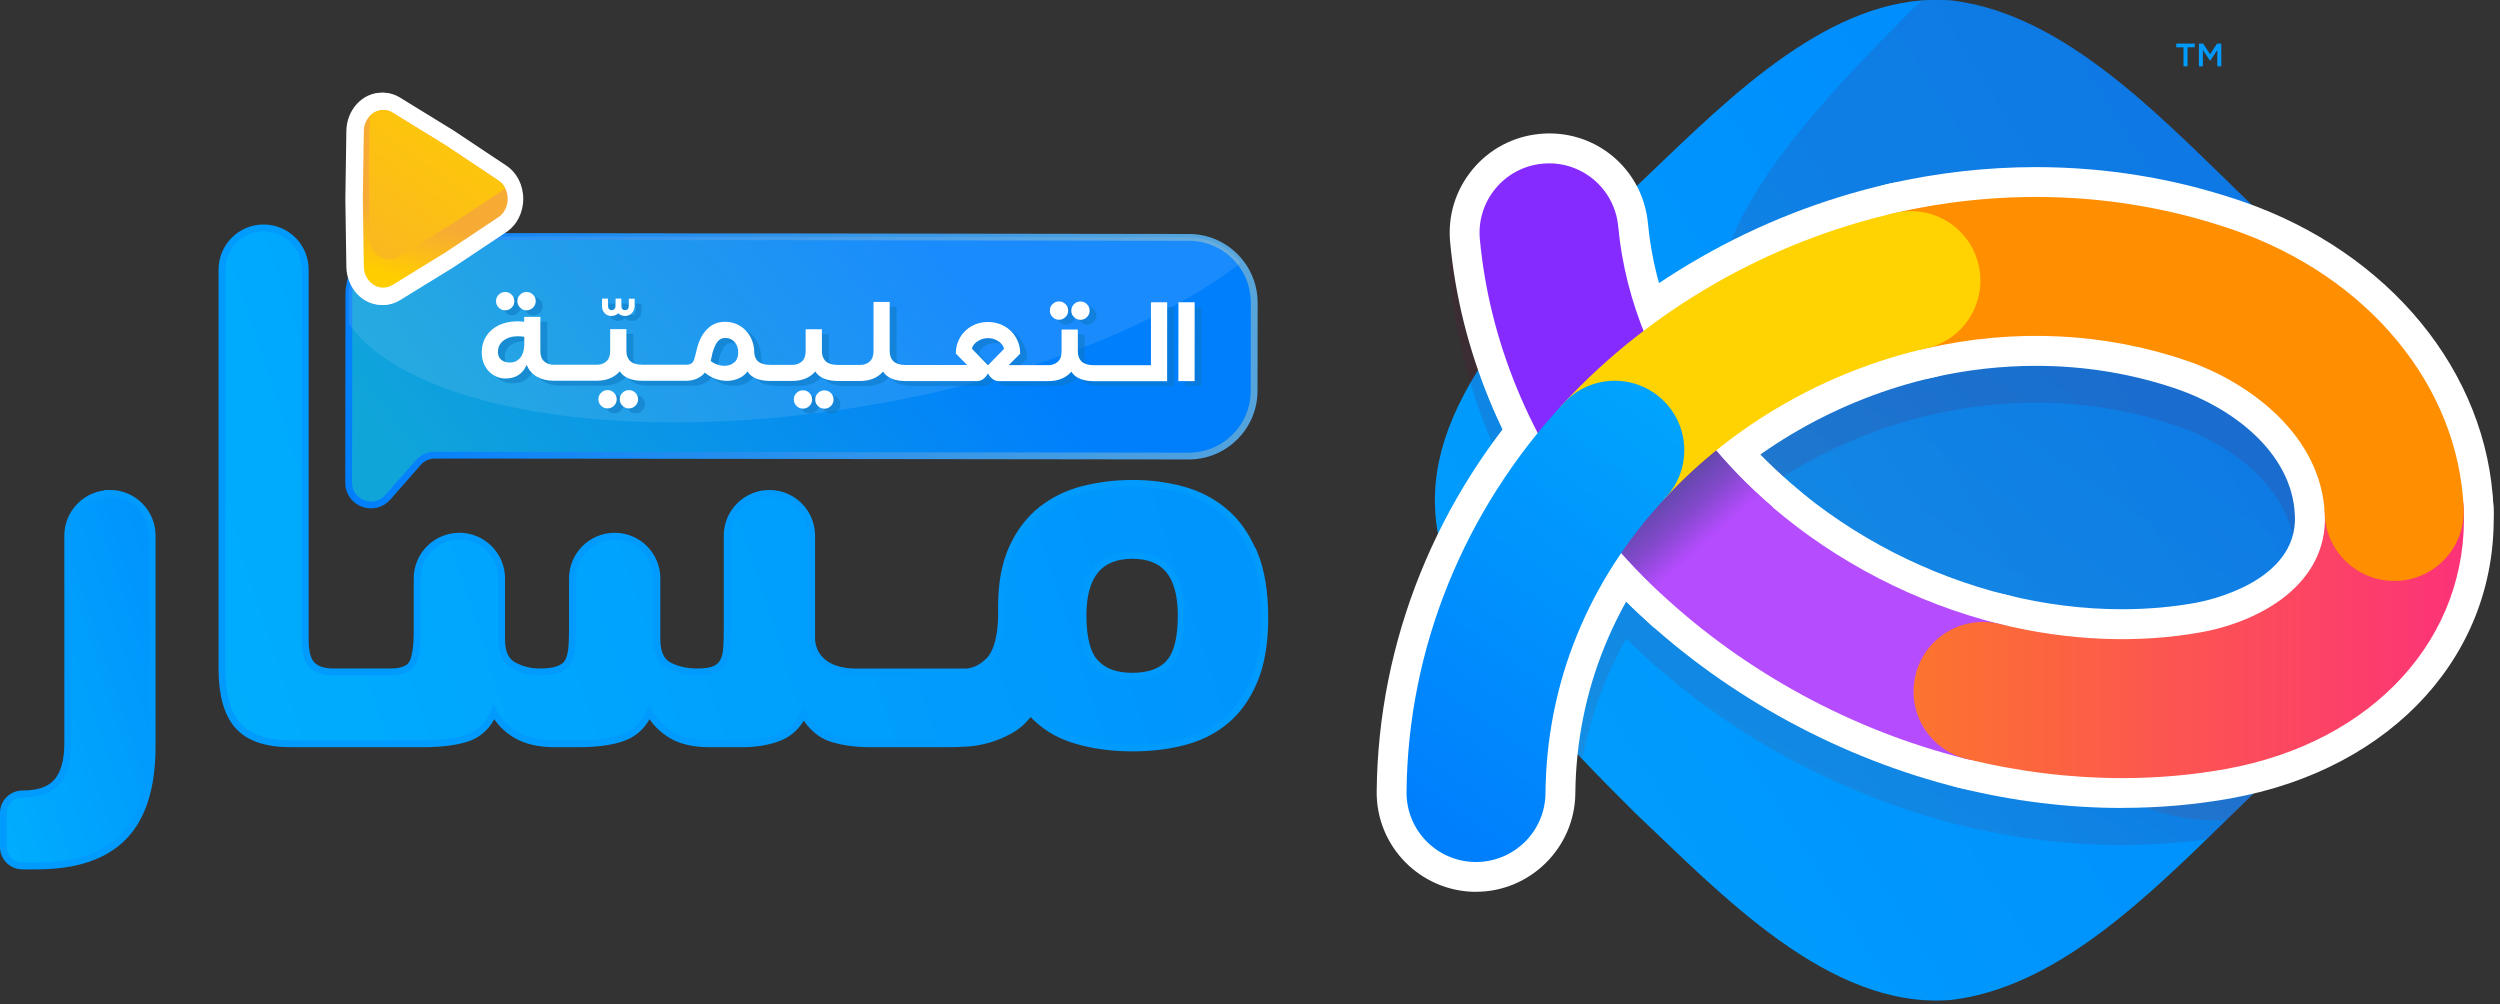 <svg width="371" height="149" viewBox="0 0 371 149" fill="none" xmlns="http://www.w3.org/2000/svg">
<rect x="0" y="0" width="371" height="149" fill="#333333" stroke="none"/>
<path d="M16.32 73.23C12.86 73.23 10.05 76.04 10.05 79.5V110.32C10.05 112.85 9.53 114.74 8.5 115.97C7.47 117.21 5.75 117.82 3.33 117.82C1.77 117.82 0.5 119.09 0.5 120.65V125.68C0.5 127.24 1.77 128.51 3.33 128.51H5.45C11.22 128.51 15.52 127.07 18.34 124.18C21.17 121.29 22.58 116.82 22.58 110.75V79.48C22.58 76.02 19.77 73.21 16.31 73.21L16.32 73.23Z" fill="url(#paint0_linear_2760_15052)" stroke="#019AFD" stroke-width="1.01" stroke-miterlimit="10"/>
<path d="M186.07 82.11C185.01 79.55 183.58 77.5 181.78 75.97C179.98 74.44 177.9 73.35 175.54 72.7C173.18 72.05 170.7 71.73 168.1 71.73C165.5 71.73 163.13 72.03 160.8 72.61C158.47 73.2 156.4 74.2 154.6 75.61C152.8 77.02 151.35 78.91 150.26 81.26C149.17 83.62 148.62 86.53 148.62 90V91.77C148.5 94.83 147.88 96.92 146.77 98.04C145.65 99.16 144.44 99.72 143.15 99.72H127.16C125.1 99.72 123.49 99.29 122.35 98.44C121.2 97.59 120.57 96.42 120.45 94.95V79.49C120.45 76.03 117.64 73.22 114.18 73.22C110.72 73.22 107.91 76.03 107.91 79.49V93.36C107.91 94.54 107.88 95.52 107.82 96.32C107.76 97.11 107.58 97.76 107.29 98.26C106.99 98.76 106.55 99.13 105.97 99.36C105.38 99.6 104.53 99.71 103.41 99.71C101.88 99.71 100.51 99.4 99.3 98.78C98.09 98.16 97.49 96.85 97.49 94.85V85.84C97.49 82.38 94.68 79.57 91.22 79.57C87.76 79.57 84.95 82.38 84.95 85.84V93.44C84.95 94.62 84.91 95.6 84.82 96.4C84.73 97.2 84.54 97.83 84.25 98.3C83.95 98.77 83.47 99.13 82.79 99.36C82.11 99.6 81.21 99.71 80.1 99.71C78.69 99.71 77.39 99.39 76.21 98.74C75.03 98.09 74.44 96.83 74.44 94.94V85.84C74.44 82.38 71.63 79.57 68.17 79.57C64.71 79.57 61.9 82.38 61.9 85.84V93.7C61.9 96 61.66 97.57 61.19 98.43C60.72 99.28 59.63 99.71 57.92 99.71H52C52 99.71 51.97 99.71 51.96 99.71C51.94 99.71 51.93 99.71 51.92 99.71H49.54C48.07 99.71 46.99 99.37 46.32 98.69C45.64 98.01 45.3 96.79 45.3 95.02V40C45.3 36.59 42.53 33.82 39.12 33.82C35.71 33.82 32.94 36.59 32.94 40V99.26C32.94 103.09 33.73 105.9 35.31 107.69C36.89 109.49 39.52 110.38 43.2 110.38H51.93C51.93 110.38 51.96 110.38 51.98 110.38C51.99 110.38 52.01 110.38 52.02 110.38H62.62C65.62 110.38 67.95 110.07 69.6 109.45C71.25 108.83 72.48 107.58 73.31 105.7C74.07 107.11 75.19 108.25 76.67 109.1C78.14 109.95 80.03 110.38 82.32 110.38H85.76C88.64 110.38 90.93 110.06 92.61 109.41C94.29 108.76 95.54 107.53 96.36 105.7C97.12 107.11 98.23 108.25 99.67 109.1C101.11 109.95 102.98 110.38 105.28 110.38H110.14C112.2 110.38 114.03 110.07 115.62 109.45C117.21 108.83 118.42 107.67 119.24 105.96C120.36 107.85 121.74 109.05 123.39 109.58C125.04 110.11 126.98 110.38 129.22 110.38H140.61C141.43 110.38 142.38 110.35 143.44 110.29C144.5 110.23 145.59 110.04 146.71 109.72C147.83 109.4 148.93 108.93 150.02 108.31C151.11 107.69 152.07 106.79 152.9 105.62C154.67 107.62 156.87 109.02 159.49 109.81C162.12 110.61 164.99 111 168.12 111C170.89 111 173.48 110.68 175.87 110.03C178.26 109.38 180.33 108.31 182.07 106.81C183.81 105.31 185.18 103.32 186.19 100.85C187.19 98.38 187.7 95.34 187.7 91.75C187.7 87.86 187.17 84.64 186.11 82.08L186.07 82.11ZM173.53 98.36C172.35 99.68 170.53 100.35 168.05 100.35C165.57 100.35 163.81 99.69 162.57 98.36C161.33 97.04 160.72 94.69 160.72 91.34C160.72 85.39 163.16 82.42 168.05 82.42C172.94 82.42 175.29 85.39 175.29 91.34C175.29 94.7 174.7 97.04 173.52 98.36H173.53Z" fill="url(#paint1_linear_2760_15052)" stroke="#019AFD" stroke-width="1.01" stroke-miterlimit="10"/>
<path d="M186.13 44.95L186.11 58C186.11 63.35 181.76 67.68 176.41 67.68L91.3 67.57L70.19 67.55H64.54C63.58 67.55 62.68 67.94 62.06 68.66L57.53 73.82C55.51 76.1 51.74 74.68 51.74 71.63L51.77 48.04V43.75C51.77 38.97 55.66 35.1 60.44 35.1H63.67H68.32H73.01H80.22H81.69L93.15 35.12H96.55L103.11 35.14H114.53L176.45 35.23C179.57 35.23 182.36 36.72 184.12 39.02C185.38 40.65 186.13 42.7 186.13 44.93V44.95Z" fill="url(#paint2_linear_2760_15052)" stroke="url(#paint3_linear_2760_15052)" stroke-width="1.01" stroke-miterlimit="10"/>
<path opacity="0.1" d="M184.12 39.04C171.89 48.4 151.47 56.5 127.62 60.38C92.04 66.17 60.7 60.67 51.76 48.04V43.75C51.76 38.97 55.65 35.1 60.43 35.1H63.66H68.31H73H80.21H81.68L93.14 35.12H96.54L103.1 35.14H114.52L176.44 35.23C179.56 35.23 182.35 36.72 184.11 39.02L184.12 39.04Z" fill="#FAF8FF"/>
<path d="M56.6 45.25C53.78 45.25 51.45 42.71 51.4 39.59L51.25 29.55L51.4 19.42C51.45 16.3 53.78 13.76 56.6 13.76C57.47 13.76 58.34 14.01 59.11 14.49L67.03 19.36L74.86 24.57C76.44 25.62 77.38 27.47 77.38 29.51C77.38 31.55 76.44 33.4 74.86 34.45L67.1 39.62L59.12 44.53C58.35 45.01 57.48 45.26 56.61 45.26L56.6 45.25Z" fill="white"/>
<path d="M73.67 26.76C75.54 28 75.54 31 73.67 32.24L65.91 37.41L57.99 42.28C56.09 43.45 53.74 41.95 53.71 39.54L53.55 29.5L53.71 19.46C53.75 17.05 56.09 15.55 57.99 16.72L65.91 21.59L73.67 26.76Z" fill="#FFCD00"/>
<path d="M56.87 45.25C54.05 45.25 51.72 42.71 51.67 39.59L51.52 29.55L51.67 19.42C51.72 16.3 54.05 13.76 56.87 13.76C57.74 13.76 58.61 14.01 59.38 14.49L67.3 19.36L75.13 24.57C76.71 25.62 77.65 27.47 77.65 29.51C77.65 31.55 76.71 33.4 75.13 34.45L67.37 39.62L59.39 44.53C58.62 45.01 57.75 45.26 56.88 45.26L56.87 45.25Z" fill="white"/>
<path d="M73.94 32.24L66.18 37.41L58.27 42.28C56.36 43.45 54.02 41.95 53.99 39.54L53.84 29.51L53.99 19.47C53.99 18.57 54.34 17.8 54.85 17.24C55.7 16.31 57.08 15.99 58.27 16.72L66.18 21.6L73.94 26.77C74.4 27.08 74.75 27.49 74.98 27.96C75.69 29.39 75.35 31.31 73.94 32.25V32.24Z" fill="url(#paint4_linear_2760_15052)"/>
<path d="M74.98 27.95C74.98 27.95 74.89 28.03 74.84 28.06L67.08 33.23L59.16 38.11C57.26 39.27 54.91 37.78 54.88 35.37L54.73 25.33L54.85 17.24C55.7 16.31 57.08 15.99 58.27 16.72L66.18 21.6L73.94 26.77C74.4 27.08 74.75 27.49 74.98 27.96V27.95Z" fill="url(#paint5_linear_2760_15052)"/>
<path d="M361.42 74.2V74.29C361.25 90.98 345.37 106.18 334.32 117.88C333.03 119.13 331.71 120.41 330.38 121.7C329.43 122.63 328.47 123.57 327.5 124.51C316.15 135.52 303.75 146.71 289.54 148.39C271.45 149.89 255.28 132.56 242.59 120.58C239.8 117.82 237.2 115.19 234.81 112.66C223.85 101.09 217.01 91.72 214.29 82.88C211.61 74.18 212.92 66.01 218.21 56.8C222.74 48.91 230.21 40.26 240.61 29.86C241.26 29.21 241.92 28.55 242.6 27.88C254.27 16.86 268.86 1.34 285.19 0.06C286.63 -0.05 288.08 -0.05 289.55 0.06C306.69 2.08 321.14 17.89 334.33 30.57C337.1 33.5 340.17 36.66 343.22 39.99C352.35 49.97 361.3 61.65 361.43 74.16L361.42 74.2Z" fill="url(#paint6_linear_2760_15052)"/>
<path opacity="0.12" d="M361.42 74.2V74.29C361.25 90.98 345.37 106.18 334.32 117.88C333.03 119.13 331.71 120.41 330.38 121.7C312.53 122.78 296.58 105.7 284.04 93.86C281.25 91.1 278.65 88.47 276.26 85.94C265.3 74.37 258.46 65 255.74 56.16C253.06 47.46 254.37 39.29 259.66 30.08C264.19 22.19 271.66 13.54 282.06 3.14C282.71 2.49 283.37 1.83 284.05 1.16C284.43 0.8 284.81 0.44 285.2 0.07C286.64 -0.04 288.09 -0.04 289.56 0.07C306.7 2.09 321.15 17.9 334.34 30.58C337.11 33.51 340.18 36.67 343.23 40C352.36 49.98 361.31 61.66 361.44 74.17L361.42 74.2Z" fill="url(#paint7_linear_2760_15052)"/>
<path opacity="0.12" d="M343.21 40.03C339.97 38.21 336.5 36.65 332.82 35.38C323 31.99 312.68 30.27 302.13 30.27C294.84 30.27 287.5 31.1 280.31 32.75C268.15 35.52 256.52 40.59 246.21 47.51C245.4 44.59 244.84 41.64 244.56 38.67C244.24 35.25 242.8 32.21 240.61 29.89C237.93 27.04 234.12 25.29 229.91 25.29C229.44 25.29 228.97 25.32 228.52 25.36C224.6 25.73 221.05 27.6 218.54 30.63C216.02 33.66 214.84 37.49 215.21 41.41C215.7 46.63 216.71 51.79 218.21 56.83C219.46 61.04 221.06 65.17 222.99 69.2C219.67 73.54 216.76 78.13 214.29 82.91C217.01 91.75 223.85 101.12 234.81 112.69C235.99 106.41 238.19 100.4 241.34 94.77C242.04 95.46 242.74 96.14 243.46 96.81C243.47 96.81 243.48 96.83 243.49 96.84L245.51 98.72L245.55 98.7C258.29 109.94 274.22 118.31 290.74 122.41C290.79 122.42 290.83 122.43 290.87 122.44C298.82 124.4 306.9 125.4 314.9 125.4C319.17 125.4 323.4 125.11 327.51 124.55C329.82 122.3 332.1 120.07 334.32 117.92C345.37 106.21 361.25 91.02 361.42 74.33V74.24C361.29 61.73 352.34 50.05 343.21 40.07V40.03ZM325.88 94.93C322.36 95.57 318.66 95.9 314.89 95.9C309.25 95.9 303.51 95.19 297.83 93.77H297.81C286.1 90.85 275.1 85.19 265.98 77.41C264.31 75.97 262.72 74.49 261.23 72.95C268.88 67.55 277.64 63.59 286.84 61.5C286.84 61.5 286.843 61.5 286.85 61.5C291.9 60.35 297.04 59.76 302.13 59.76C309.4 59.76 316.49 60.93 323.2 63.26C330.96 65.94 340.17 72.46 340.57 82C340.57 82.15 340.57 82.29 340.57 82.44C340.57 92 327.4 94.67 325.87 94.94L325.88 94.93Z" fill="url(#paint8_linear_2760_15052)"/>
<path d="M245.22 86.33C240.7 86.33 236.49 84.3 233.67 80.76C223.08 67.44 216.69 51.94 215.2 35.92C214.83 32 216.02 28.17 218.53 25.14C221.04 22.11 224.59 20.24 228.51 19.87C228.97 19.83 229.44 19.8 229.91 19.8C237.55 19.8 243.85 25.55 244.56 33.18C245.52 43.47 249.74 53.58 256.76 62.41C261.82 68.77 260.76 78.07 254.39 83.13C251.79 85.2 248.54 86.33 245.22 86.33Z" fill="white"/>
<path d="M294.29 117.35C293.1 117.35 291.91 117.2 290.74 116.92C273.31 112.6 256.52 103.51 243.46 91.32C239.93 88.03 236.64 84.48 233.68 80.76C229.51 75.52 229.4 68.12 233.4 62.77C234.1 61.81 235 60.88 236.03 60.05C238.64 57.98 241.9 56.84 245.21 56.84C247.02 56.84 248.79 57.17 250.47 57.81C252.94 58.76 255.11 60.35 256.75 62.42C259.42 65.78 262.52 68.98 265.97 71.93C275.09 79.73 286.11 85.39 297.83 88.3C305.71 90.25 310.54 98.27 308.59 106.16C306.95 112.75 301.08 117.36 294.29 117.36V117.35Z" fill="white"/>
<path d="M243.46 91.32C239.92 88.03 236.63 84.47 233.67 80.75C229.5 75.51 229.39 68.11 233.39 62.76L234.28 61.57L249.09 57.26L250.48 57.79C252.94 58.73 255.11 60.33 256.75 62.39C259.42 65.75 262.52 68.95 265.97 71.9L269.03 74.52L261.22 85.59L251.42 90.89L251.13 91C251.13 91 249.71 91.53 248.09 92.17L245.49 93.19L243.45 91.29L243.46 91.32Z" fill="white"/>
<path d="M239.63 81.55C235.89 81.55 232.32 80.15 229.59 77.6C226.71 74.92 225.04 71.27 224.9 67.34C224.76 63.4 226.16 59.65 228.84 56.77C242.39 42.22 260.66 31.74 280.3 27.27C281.38 27.02 282.48 26.9 283.58 26.9C290.5 26.9 296.41 31.62 297.95 38.37C298.83 42.21 298.15 46.16 296.06 49.49C293.96 52.82 290.69 55.14 286.85 56.02C272.92 59.19 259.98 66.6 250.42 76.87C247.64 79.85 243.71 81.57 239.63 81.57V81.55Z" fill="white"/>
<path d="M218.94 132.35C210.77 132.27 204.22 125.6 204.3 117.47C204.51 95.1 213.23 73.55 228.85 56.77C231.63 53.78 235.56 52.07 239.64 52.07C243.38 52.07 246.95 53.47 249.68 56.02C252.56 58.7 254.23 62.35 254.37 66.28C254.51 70.22 253.11 73.97 250.43 76.85C239.68 88.39 233.93 102.53 233.78 117.74C233.7 125.79 227.09 132.34 219.04 132.34H218.94V132.35Z" fill="white"/>
<path d="M314.9 119.9C306.85 119.9 298.72 118.89 290.73 116.91C282.84 114.95 278.02 106.94 279.97 99.05C281.61 92.46 287.49 87.86 294.28 87.86C295.47 87.86 296.67 88.01 297.83 88.29C303.51 89.7 309.25 90.41 314.89 90.41C318.66 90.41 322.36 90.09 325.88 89.45C327.43 89.17 340.98 86.42 340.57 76.51C340.41 72.58 341.79 68.81 344.45 65.92C347.12 63.02 350.75 61.34 354.69 61.17C354.9 61.17 355.11 61.16 355.33 61.16C363.25 61.16 369.7 67.37 370.03 75.29C370.92 96.73 355.29 114.08 331.14 118.46C325.9 119.41 320.43 119.89 314.9 119.89V119.9Z" fill="white"/>
<path d="M355.29 90.65C347.36 90.65 340.9 84.44 340.57 76.52C340.18 66.98 330.97 60.46 323.2 57.78C316.49 55.46 309.4 54.29 302.13 54.29C297.04 54.29 291.9 54.87 286.85 56.02C285.77 56.27 284.67 56.39 283.57 56.39C276.65 56.39 270.74 51.67 269.2 44.92C267.4 36.99 272.38 29.08 280.3 27.27C287.5 25.63 294.84 24.8 302.13 24.8C312.67 24.8 323 26.52 332.82 29.91C354.59 37.43 369.2 55.25 370.03 75.31C370.37 83.43 364.03 90.31 355.91 90.65C355.7 90.65 355.5 90.66 355.29 90.66V90.65Z" fill="white"/>
<path d="M245.22 81.89C242.18 81.89 239.18 80.56 237.14 78C227.09 65.36 221.03 50.66 219.61 35.51C219.08 29.84 223.25 24.81 228.92 24.29C234.59 23.75 239.62 27.93 240.14 33.6C241.18 44.75 245.72 55.67 253.28 65.17C256.82 69.63 256.08 76.11 251.63 79.66C249.73 81.17 247.47 81.9 245.22 81.9V81.89Z" fill="#862BFF"/>
<path d="M304.29 105.09C303.13 109.78 298.92 112.92 294.29 112.92C293.46 112.92 292.63 112.82 291.79 112.62C274.89 108.43 258.96 99.72 246.48 88.09C243.09 84.94 239.97 81.56 237.15 78.01C234.18 74.27 234.21 69.09 236.95 65.43C237.46 64.73 238.08 64.09 238.8 63.52C241.76 61.17 245.61 60.7 248.9 61.95C250.57 62.59 252.1 63.67 253.28 65.17C256.17 68.81 259.46 72.19 263.09 75.3C272.6 83.42 284.34 89.52 296.76 92.61C302.28 93.98 305.65 99.57 304.28 105.1L304.29 105.09Z" fill="#B54CFE"/>
<path d="M314.9 115.47C307.26 115.47 299.46 114.51 291.8 112.61C286.27 111.24 282.9 105.65 284.28 100.12C285.65 94.59 291.24 91.23 296.77 92.6C306.89 95.11 317.23 95.53 326.68 93.82C335.4 92.24 345.44 86.71 345.01 76.33C344.77 70.64 349.19 65.84 354.89 65.6C360.57 65.35 365.38 69.79 365.62 75.48C366.41 94.62 352.25 110.14 330.37 114.11C325.36 115.02 320.18 115.47 314.92 115.47H314.9Z" fill="url(#paint9_linear_2760_15052)"/>
<path d="M355.29 86.21C349.79 86.21 345.22 81.87 345 76.33C344.51 64.56 333.73 56.72 324.65 53.58C312.41 49.35 299 48.7 285.87 51.69C280.32 52.95 274.79 49.48 273.53 43.93C272.27 38.38 275.74 32.85 281.29 31.59C298.17 27.74 315.49 28.61 331.38 34.09C351.42 41.01 364.85 57.25 365.61 75.48C365.84 81.17 361.42 85.97 355.73 86.21C355.59 86.21 355.44 86.21 355.3 86.21H355.29Z" fill="#FF8E00"/>
<path d="M263.09 75.29L258.21 82.22L249.6 86.88C249.6 86.88 248.15 87.42 246.49 88.07C243.1 84.92 239.98 81.54 237.16 77.99C234.19 74.25 234.22 69.07 236.96 65.41L248.91 61.93C250.58 62.57 252.11 63.65 253.29 65.15C256.18 68.79 259.47 72.17 263.1 75.28L263.09 75.29Z" fill="url(#paint10_linear_2760_15052)"/>
<path d="M239.63 77.12C237.11 77.12 234.59 76.21 232.61 74.36C228.44 70.48 228.21 63.96 232.09 59.79C245.04 45.88 262.51 35.87 281.29 31.59C286.83 30.32 292.37 33.8 293.63 39.35C294.9 44.9 291.42 50.43 285.87 51.69C271.08 55.06 257.34 62.93 247.18 73.84C245.15 76.02 242.39 77.12 239.63 77.12Z" fill="#FFD202"/>
<path d="M219.04 127.92H218.94C213.25 127.87 208.67 123.21 208.73 117.51C208.93 96.25 217.23 75.75 232.09 59.79C235.97 55.62 242.49 55.39 246.66 59.27C250.83 63.15 251.06 69.67 247.18 73.84C235.67 86.21 229.5 101.38 229.35 117.71C229.3 123.37 224.69 127.92 219.04 127.92Z" fill="url(#paint11_linear_2760_15052)"/>
<g opacity="0.51">
<path d="M75.98 46.78C76.35 46.78 76.67 46.65 76.94 46.38C77.21 46.11 77.34 45.8 77.34 45.42C77.34 45.05 77.21 44.73 76.94 44.46C76.67 44.19 76.36 44.06 75.98 44.06C75.6 44.06 75.29 44.19 75.02 44.46C74.75 44.73 74.62 45.04 74.62 45.42C74.62 45.79 74.75 46.11 75.02 46.38C75.29 46.65 75.6 46.78 75.98 46.78Z" fill="#0C76BF"/>
<path d="M79.16 46.79C79.53 46.79 79.85 46.66 80.12 46.39C80.39 46.12 80.52 45.81 80.52 45.43C80.52 45.06 80.39 44.74 80.12 44.47C79.85 44.2 79.53 44.07 79.16 44.07C78.79 44.07 78.47 44.2 78.2 44.47C77.93 44.74 77.8 45.05 77.8 45.43C77.8 45.8 77.93 46.12 78.2 46.39C78.47 46.66 78.78 46.79 79.16 46.79Z" fill="#0C76BF"/>
<path d="M91.78 47.62C92.18 47.62 92.51 47.48 92.77 47.21C93.05 47.49 93.38 47.63 93.76 47.63C94.16 47.63 94.5 47.49 94.78 47.21C95.06 46.93 95.19 46.58 95.2 46.17V45.07H94.34V46.17C94.34 46.35 94.29 46.49 94.19 46.6C94.09 46.71 93.95 46.76 93.77 46.76C93.6 46.76 93.47 46.71 93.37 46.6C93.27 46.49 93.23 46.35 93.23 46.17V45.05H92.37V46.17C92.37 46.34 92.31 46.48 92.21 46.59C92.1 46.7 91.97 46.76 91.8 46.76C91.63 46.76 91.49 46.71 91.39 46.6C91.29 46.49 91.24 46.35 91.24 46.17V45.05H90.36V46.17C90.36 46.6 90.49 46.95 90.76 47.22C91.03 47.5 91.37 47.64 91.79 47.64L91.78 47.62Z" fill="#0C76BF"/>
<path d="M94.35 58.63C93.98 58.63 93.66 58.76 93.39 59.03C93.12 59.3 92.99 59.61 92.99 59.99C92.99 60.36 93.12 60.68 93.39 60.95C93.66 61.22 93.97 61.35 94.35 61.35C94.72 61.35 95.04 61.22 95.31 60.95C95.58 60.68 95.71 60.37 95.71 59.99C95.71 59.62 95.58 59.3 95.31 59.03C95.04 58.76 94.72 58.63 94.35 58.63Z" fill="#0C76BF"/>
<path d="M91.17 58.62C90.8 58.62 90.48 58.75 90.21 59.02C89.94 59.29 89.81 59.6 89.81 59.98C89.81 60.35 89.94 60.67 90.21 60.94C90.48 61.21 90.79 61.34 91.17 61.34C91.54 61.34 91.86 61.21 92.13 60.94C92.4 60.67 92.53 60.36 92.53 59.98C92.53 59.61 92.4 59.29 92.13 59.02C91.86 58.75 91.55 58.62 91.17 58.62Z" fill="#0C76BF"/>
<path d="M123.35 58.66C122.98 58.66 122.66 58.79 122.39 59.06C122.12 59.33 121.99 59.64 121.99 60.02C121.99 60.39 122.12 60.71 122.39 60.98C122.66 61.25 122.97 61.38 123.35 61.38C123.72 61.38 124.04 61.25 124.31 60.98C124.58 60.71 124.71 60.4 124.71 60.02C124.71 59.65 124.58 59.33 124.31 59.06C124.04 58.79 123.72 58.66 123.35 58.66Z" fill="#0C76BF"/>
<path d="M120.18 58.66C119.81 58.66 119.49 58.79 119.22 59.06C118.95 59.33 118.82 59.64 118.82 60.02C118.82 60.39 118.95 60.71 119.22 60.98C119.49 61.25 119.8 61.38 120.18 61.38C120.56 61.38 120.87 61.25 121.14 60.98C121.41 60.71 121.54 60.4 121.54 60.02C121.54 59.65 121.41 59.33 121.14 59.06C120.87 58.79 120.56 58.66 120.18 58.66Z" fill="#0C76BF"/>
<path d="M161.35 48.19C161.72 48.19 162.04 48.06 162.31 47.79C162.58 47.52 162.71 47.21 162.71 46.83C162.71 46.45 162.58 46.14 162.31 45.87C162.04 45.6 161.73 45.47 161.35 45.47C160.97 45.47 160.66 45.6 160.39 45.87C160.12 46.14 159.99 46.45 159.99 46.83C159.99 47.21 160.12 47.52 160.39 47.79C160.66 48.06 160.97 48.19 161.35 48.19Z" fill="#0C76BF"/>
<path d="M158.18 48.19C158.55 48.19 158.87 48.06 159.14 47.79C159.41 47.52 159.54 47.21 159.54 46.83C159.54 46.45 159.41 46.14 159.14 45.87C158.87 45.6 158.56 45.47 158.18 45.47C157.8 45.47 157.49 45.6 157.22 45.87C156.95 46.14 156.82 46.45 156.82 46.83C156.82 47.21 156.95 47.52 157.22 47.79C157.49 48.06 157.8 48.19 158.18 48.19Z" fill="#0C76BF"/>
<path d="M171.8 54.93H169.81H166.62H163.43C162.53 54.93 161.88 54.73 161.48 54.33C161.14 53.97 160.97 53.48 160.97 52.88V49.63H158.56V52.88C158.56 53.56 158.37 54.07 158 54.41C157.63 54.75 157.15 54.92 156.56 54.92H153.37H150.71L152.42 53.21C152.42 52.34 152.21 51.54 151.79 50.82C151.37 50.1 150.8 49.54 150.07 49.13C149.34 48.72 148.53 48.51 147.64 48.51C146.76 48.51 145.95 48.71 145.22 49.12C144.49 49.53 143.92 50.09 143.49 50.81C143.07 51.53 142.86 52.32 142.86 53.19L144.55 54.9H141.89H138.7H135.51C134.61 54.9 133.96 54.7 133.56 54.3C133.22 53.94 133.05 53.45 133.05 52.85V45.54H130.65V52.85C130.65 53.53 130.46 54.04 130.08 54.38C129.71 54.72 129.23 54.89 128.64 54.89H125.45C124.55 54.89 123.9 54.69 123.5 54.29C123.16 53.93 122.99 53.44 122.99 52.84V49.59H120.58V52.84C120.58 53.52 120.39 54.03 120.02 54.37C119.65 54.71 119.17 54.88 118.58 54.88H115.39C114.49 54.88 113.84 54.68 113.44 54.29C113.14 53.97 112.98 53.56 112.95 53.05C112.95 52.21 112.76 51.44 112.39 50.74C112.01 50.04 111.5 49.49 110.84 49.09C110.18 48.69 109.45 48.48 108.63 48.48C107.62 48.48 106.76 48.81 106.05 49.48C105.34 50.15 104.82 51.09 104.49 52.3C104.45 52.44 104.37 52.74 104.27 53.19C104.16 53.64 104.07 53.97 103.99 54.18C103.91 54.39 103.78 54.56 103.6 54.68C103.42 54.8 103.16 54.86 102.82 54.86H99.63H96.44C95.54 54.86 94.89 54.66 94.49 54.27C94.15 53.91 93.98 53.42 93.98 52.82V49.57H91.57V52.82C91.57 53.5 91.38 54.01 91.01 54.35C90.64 54.69 90.16 54.86 89.57 54.86H86.38H83.19C82.61 54.86 82.13 54.69 81.76 54.35C81.39 54.01 81.21 53.5 81.21 52.82V47.75H78.81V48.48C78.5 48.44 78.16 48.42 77.77 48.42C76.77 48.42 75.87 48.61 75.07 48.98C74.27 49.36 73.65 49.9 73.19 50.6C72.74 51.3 72.51 52.12 72.51 53.04C72.51 53.78 72.67 54.45 72.99 55.04C73.31 55.63 73.74 56.09 74.28 56.41C74.82 56.73 75.39 56.9 76.01 56.9C77.54 56.9 78.59 56.23 79.17 54.88C79.49 55.64 79.99 56.22 80.68 56.62C81.37 57.02 82.2 57.23 83.18 57.23H86.37H89.56C90.3 57.23 90.97 57.11 91.55 56.87C92.13 56.63 92.61 56.28 93 55.83C93.59 56.77 94.74 57.24 96.43 57.24H99.62H102.81C103.39 57.24 103.93 57.14 104.41 56.93C104.89 56.72 105.3 56.42 105.62 56.03C106.1 56.43 106.62 56.74 107.17 56.94C107.73 57.14 108.29 57.24 108.87 57.25C109.6 57.25 110.28 57.09 110.9 56.76C111.32 56.54 111.66 56.21 111.97 55.85C112.07 56.01 112.18 56.17 112.31 56.3C112.93 56.94 113.95 57.26 115.38 57.26H118.57C119.31 57.26 119.98 57.14 120.56 56.9C121.14 56.66 121.62 56.31 122.01 55.86C122.6 56.8 123.75 57.27 125.44 57.27H128.63C129.37 57.27 130.04 57.15 130.62 56.91C131.2 56.67 131.68 56.32 132.07 55.87C132.66 56.81 133.81 57.28 135.5 57.28H138.69H141.88H146C146.66 57.28 147.2 56.9 147.63 56.14C148.07 56.91 148.61 57.29 149.26 57.29H153.38H156.57C157.31 57.29 157.98 57.17 158.56 56.93C159.14 56.69 159.62 56.34 160.01 55.89C160.6 56.83 161.75 57.3 163.44 57.3H166.63H169.82H174.22L174.23 45.59H171.82V54.94L171.8 54.93ZM78.82 51.81C78.82 52.65 78.63 53.32 78.24 53.8C77.85 54.29 77.33 54.53 76.68 54.53C76.16 54.53 75.73 54.39 75.4 54.12C75.07 53.85 74.91 53.46 74.91 52.96C74.91 52.25 75.19 51.68 75.75 51.26C76.31 50.84 77.02 50.63 77.88 50.63C78.16 50.63 78.47 50.66 78.82 50.71V51.8V51.81ZM109.97 54.5C109.59 54.85 109.1 55.02 108.52 55.02C108.18 55.02 107.83 54.96 107.47 54.84C107.11 54.72 106.77 54.53 106.47 54.29C106.51 54.16 106.54 54.05 106.56 53.95C106.58 53.85 106.59 53.76 106.62 53.69C106.67 53.35 106.75 53.03 106.86 52.72C107.07 52.08 107.32 51.62 107.59 51.32C107.86 51.03 108.22 50.88 108.65 50.88C109.22 50.88 109.69 51.09 110.04 51.5C110.39 51.91 110.57 52.42 110.56 53.04C110.56 53.68 110.37 54.17 109.98 54.52L109.97 54.5ZM147.63 54.94L145.26 52.5C145.29 52.27 145.41 52.03 145.63 51.78C145.84 51.54 146.13 51.33 146.48 51.17C146.84 51.01 147.22 50.92 147.64 50.92C148.06 50.92 148.44 51 148.8 51.17C149.16 51.34 149.44 51.54 149.65 51.79C149.86 52.04 149.98 52.27 150.02 52.51L147.64 54.95L147.63 54.94Z" fill="#0C76BF"/>
<path d="M175.902 45.583L175.889 57.293L178.299 57.295L178.312 45.585L175.902 45.583Z" fill="#0C76BF"/>
</g>
<path d="M74.97 46.05C75.34 46.05 75.66 45.92 75.93 45.65C76.2 45.38 76.33 45.07 76.33 44.69C76.33 44.32 76.2 44 75.93 43.73C75.66 43.46 75.35 43.33 74.97 43.33C74.59 43.33 74.28 43.46 74.01 43.73C73.74 44 73.61 44.31 73.61 44.69C73.61 45.06 73.74 45.38 74.01 45.65C74.28 45.92 74.59 46.05 74.97 46.05Z" fill="white"/>
<path d="M78.14 46.05C78.51 46.05 78.83 45.92 79.1 45.65C79.37 45.38 79.5 45.07 79.5 44.69C79.5 44.32 79.37 44 79.1 43.73C78.83 43.46 78.51 43.33 78.14 43.33C77.77 43.33 77.45 43.46 77.18 43.73C76.91 44 76.78 44.31 76.78 44.69C76.78 45.06 76.91 45.38 77.18 45.65C77.45 45.92 77.76 46.05 78.14 46.05Z" fill="white"/>
<path d="M90.76 46.88C91.16 46.88 91.49 46.74 91.75 46.47C92.03 46.75 92.36 46.89 92.74 46.89C93.14 46.89 93.48 46.75 93.76 46.47C94.04 46.19 94.17 45.84 94.18 45.43V44.33H93.32V45.43C93.32 45.61 93.27 45.75 93.17 45.86C93.07 45.97 92.93 46.02 92.75 46.02C92.58 46.02 92.45 45.97 92.35 45.86C92.25 45.75 92.21 45.61 92.21 45.43V44.31H91.35V45.43C91.35 45.6 91.29 45.74 91.19 45.85C91.08 45.96 90.95 46.02 90.78 46.02C90.61 46.02 90.47 45.97 90.37 45.86C90.27 45.75 90.22 45.61 90.22 45.43V44.31H89.34V45.43C89.34 45.86 89.47 46.21 89.74 46.48C90.01 46.76 90.35 46.9 90.77 46.9L90.76 46.88Z" fill="white"/>
<path d="M93.33 57.89C92.96 57.89 92.64 58.02 92.37 58.29C92.1 58.56 91.97 58.87 91.97 59.25C91.97 59.62 92.1 59.94 92.37 60.21C92.64 60.48 92.95 60.61 93.33 60.61C93.7 60.61 94.02 60.48 94.29 60.21C94.56 59.94 94.69 59.63 94.69 59.25C94.69 58.88 94.56 58.56 94.29 58.29C94.02 58.02 93.7 57.89 93.33 57.89Z" fill="white"/>
<path d="M90.16 57.89C89.79 57.89 89.47 58.02 89.2 58.29C88.93 58.56 88.8 58.87 88.8 59.25C88.8 59.62 88.93 59.94 89.2 60.21C89.47 60.48 89.78 60.61 90.16 60.61C90.53 60.61 90.85 60.48 91.12 60.21C91.39 59.94 91.52 59.63 91.52 59.25C91.52 58.88 91.39 58.56 91.12 58.29C90.85 58.02 90.54 57.89 90.16 57.89Z" fill="white"/>
<path d="M122.34 57.93C121.97 57.93 121.65 58.06 121.38 58.33C121.11 58.6 120.98 58.91 120.98 59.29C120.98 59.66 121.11 59.98 121.38 60.25C121.65 60.52 121.96 60.65 122.34 60.65C122.71 60.65 123.03 60.52 123.3 60.25C123.57 59.98 123.7 59.67 123.7 59.29C123.7 58.92 123.57 58.6 123.3 58.33C123.03 58.06 122.71 57.93 122.34 57.93Z" fill="white"/>
<path d="M119.16 57.92C118.79 57.92 118.47 58.05 118.2 58.32C117.93 58.59 117.8 58.9 117.8 59.28C117.8 59.65 117.93 59.97 118.2 60.24C118.47 60.51 118.78 60.64 119.16 60.64C119.54 60.64 119.85 60.51 120.12 60.24C120.39 59.97 120.52 59.66 120.52 59.28C120.52 58.91 120.39 58.59 120.12 58.32C119.85 58.05 119.54 57.92 119.16 57.92Z" fill="white"/>
<path d="M160.34 47.46C160.71 47.46 161.03 47.33 161.3 47.06C161.57 46.79 161.7 46.48 161.7 46.1C161.7 45.72 161.57 45.41 161.3 45.14C161.03 44.87 160.72 44.74 160.34 44.74C159.96 44.74 159.65 44.87 159.38 45.14C159.11 45.41 158.98 45.72 158.98 46.1C158.98 46.48 159.11 46.79 159.38 47.06C159.65 47.33 159.96 47.46 160.34 47.46Z" fill="white"/>
<path d="M157.16 47.45C157.53 47.45 157.85 47.32 158.12 47.05C158.39 46.78 158.52 46.47 158.52 46.09C158.52 45.71 158.39 45.4 158.12 45.13C157.85 44.86 157.54 44.73 157.16 44.73C156.78 44.73 156.47 44.86 156.2 45.13C155.93 45.4 155.8 45.71 155.8 46.09C155.8 46.47 155.93 46.78 156.2 47.05C156.47 47.32 156.78 47.45 157.16 47.45Z" fill="white"/>
<path d="M170.78 54.2H168.79H165.6H162.41C161.51 54.2 160.86 54 160.46 53.6C160.12 53.24 159.95 52.75 159.95 52.15V48.9H157.54V52.15C157.54 52.83 157.35 53.34 156.98 53.68C156.61 54.02 156.13 54.19 155.54 54.19H152.35H149.69L151.4 52.48C151.4 51.61 151.19 50.81 150.77 50.09C150.35 49.37 149.78 48.81 149.05 48.4C148.32 47.99 147.51 47.78 146.62 47.78C145.74 47.78 144.93 47.98 144.2 48.39C143.47 48.8 142.9 49.36 142.47 50.08C142.05 50.8 141.84 51.59 141.84 52.46L143.53 54.17H140.87H137.68H134.49C133.59 54.17 132.94 53.97 132.54 53.57C132.2 53.21 132.03 52.72 132.03 52.12V44.81H129.63V52.12C129.63 52.8 129.44 53.31 129.06 53.65C128.69 53.99 128.21 54.16 127.62 54.16H124.43C123.53 54.16 122.88 53.96 122.48 53.56C122.14 53.2 121.97 52.71 121.97 52.11V48.86H119.56V52.11C119.56 52.79 119.37 53.3 119 53.64C118.63 53.98 118.15 54.15 117.56 54.15H114.37C113.47 54.15 112.82 53.95 112.42 53.56C112.12 53.24 111.96 52.83 111.93 52.32C111.93 51.48 111.74 50.71 111.37 50.01C110.99 49.31 110.48 48.76 109.82 48.36C109.16 47.96 108.43 47.75 107.61 47.75C106.6 47.75 105.74 48.08 105.03 48.75C104.32 49.42 103.8 50.36 103.47 51.57C103.43 51.71 103.35 52.01 103.25 52.46C103.14 52.91 103.05 53.24 102.97 53.45C102.89 53.66 102.76 53.83 102.58 53.95C102.4 54.07 102.14 54.13 101.8 54.13H98.61H95.42C94.52 54.13 93.87 53.93 93.47 53.54C93.13 53.18 92.96 52.69 92.96 52.09V48.84H90.55V52.09C90.55 52.77 90.36 53.28 89.99 53.62C89.62 53.96 89.14 54.13 88.55 54.13H85.36H82.17C81.59 54.13 81.11 53.96 80.74 53.62C80.37 53.28 80.19 52.77 80.19 52.09V47.02H77.79V47.75C77.48 47.71 77.14 47.69 76.75 47.69C75.75 47.69 74.85 47.88 74.05 48.25C73.25 48.63 72.63 49.17 72.17 49.87C71.72 50.57 71.49 51.39 71.49 52.31C71.49 53.05 71.65 53.72 71.97 54.31C72.29 54.9 72.72 55.36 73.26 55.68C73.8 56 74.37 56.17 74.99 56.17C76.52 56.17 77.57 55.5 78.15 54.15C78.47 54.91 78.97 55.49 79.66 55.89C80.35 56.29 81.18 56.5 82.16 56.5H85.35H88.54C89.28 56.5 89.95 56.38 90.53 56.14C91.11 55.9 91.59 55.55 91.98 55.1C92.57 56.04 93.72 56.51 95.41 56.51H98.6H101.79C102.37 56.51 102.91 56.41 103.39 56.2C103.87 55.99 104.28 55.69 104.6 55.3C105.08 55.7 105.6 56.01 106.15 56.21C106.71 56.41 107.27 56.51 107.85 56.52C108.58 56.52 109.26 56.36 109.88 56.03C110.3 55.81 110.64 55.48 110.95 55.12C111.05 55.28 111.16 55.44 111.29 55.57C111.91 56.21 112.93 56.53 114.36 56.53H117.55C118.29 56.53 118.96 56.41 119.54 56.17C120.12 55.93 120.6 55.58 120.99 55.13C121.58 56.07 122.73 56.54 124.42 56.54H127.61C128.35 56.54 129.02 56.42 129.6 56.18C130.18 55.94 130.66 55.59 131.05 55.14C131.64 56.08 132.79 56.55 134.48 56.55H137.67H140.86H144.98C145.64 56.55 146.18 56.17 146.61 55.41C147.05 56.18 147.59 56.56 148.24 56.56H152.36H155.55C156.29 56.56 156.96 56.44 157.54 56.2C158.12 55.96 158.6 55.61 158.99 55.16C159.58 56.1 160.73 56.57 162.42 56.57H165.61H168.8H173.2L173.21 44.86H170.8V54.21L170.78 54.2ZM77.8 51.08C77.8 51.92 77.61 52.59 77.22 53.07C76.83 53.56 76.31 53.8 75.66 53.8C75.14 53.8 74.71 53.66 74.38 53.39C74.05 53.12 73.89 52.73 73.89 52.23C73.89 51.52 74.17 50.95 74.73 50.53C75.29 50.11 76 49.9 76.86 49.9C77.14 49.9 77.45 49.93 77.8 49.98V51.07V51.08ZM108.96 53.77C108.58 54.12 108.09 54.29 107.51 54.29C107.17 54.29 106.82 54.23 106.46 54.11C106.1 53.99 105.76 53.8 105.46 53.56C105.5 53.43 105.53 53.32 105.55 53.22C105.57 53.12 105.58 53.03 105.61 52.96C105.66 52.62 105.74 52.3 105.85 51.99C106.06 51.35 106.31 50.89 106.58 50.59C106.85 50.3 107.21 50.15 107.64 50.15C108.21 50.15 108.68 50.36 109.03 50.77C109.38 51.18 109.56 51.69 109.55 52.31C109.55 52.95 109.36 53.44 108.97 53.79L108.96 53.77ZM146.61 54.2L144.24 51.76C144.27 51.53 144.39 51.29 144.61 51.04C144.82 50.8 145.11 50.59 145.46 50.43C145.82 50.27 146.2 50.18 146.62 50.18C147.04 50.18 147.42 50.26 147.78 50.43C148.14 50.6 148.42 50.8 148.63 51.05C148.84 51.3 148.96 51.53 149 51.77L146.62 54.21L146.61 54.2Z" fill="white"/>
<path d="M174.88 44.852L174.868 56.562L177.278 56.565L177.29 44.855L174.88 44.852Z" fill="white"/>
<path d="M324.63 9.84H324.03V7.02H322.96V6.47H325.7V7.02H324.63V9.84Z" fill="url(#paint12_linear_2760_15052)"/>
<path d="M327.99 9.01H327.97L326.91 7.43V9.84H326.32V6.47H326.95L327.98 8.06L329.01 6.47H329.64V9.84H329.05V7.42L327.99 9.01Z" fill="url(#paint13_linear_2760_15052)"/>
<defs>
<linearGradient id="paint0_linear_2760_15052" x1="-7.09" y1="107.27" x2="55.66" y2="86.8" gradientUnits="userSpaceOnUse">
<stop stop-color="#00AEFD"/>
<stop offset="1" stop-color="#007FFD"/>
</linearGradient>
<linearGradient id="paint1_linear_2760_15052" x1="25.53" y1="98.53" x2="292.14" y2="11.57" gradientUnits="userSpaceOnUse">
<stop stop-color="#00AEFD"/>
<stop offset="1" stop-color="#007FFD"/>
</linearGradient>
<linearGradient id="paint2_linear_2760_15052" x1="72.16" y1="86.04" x2="140.16" y2="35.3" gradientUnits="userSpaceOnUse">
<stop stop-color="#10A5D9"/>
<stop offset="1" stop-color="#007FFD"/>
</linearGradient>
<linearGradient id="paint3_linear_2760_15052" x1="182.99" y1="31.55" x2="51.19" y2="72.1" gradientUnits="userSpaceOnUse">
<stop stop-color="#58A5DB"/>
<stop offset="1" stop-color="#007FFD"/>
</linearGradient>
<linearGradient id="paint4_linear_2760_15052" x1="59.66" y1="41.28" x2="62.17" y2="32.87" gradientUnits="userSpaceOnUse">
<stop stop-color="#FFCD00"/>
<stop offset="1" stop-color="#F7AB34"/>
</linearGradient>
<linearGradient id="paint5_linear_2760_15052" x1="72.98" y1="11.3" x2="42.57" y2="53.87" gradientUnits="userSpaceOnUse">
<stop stop-color="#FFCD00"/>
<stop offset="1" stop-color="#F7AB34"/>
</linearGradient>
<linearGradient id="paint6_linear_2760_15052" x1="124.16" y1="176.16" x2="399.39" y2="4.01" gradientUnits="userSpaceOnUse">
<stop stop-color="#00AEFD"/>
<stop offset="1" stop-color="#007FFD"/>
</linearGradient>
<linearGradient id="paint7_linear_2760_15052" x1="241.19" y1="156.63" x2="308.81" y2="59.52" gradientUnits="userSpaceOnUse">
<stop stop-color="#FC742E"/>
<stop offset="1" stop-color="#740435"/>
</linearGradient>
<linearGradient id="paint8_linear_2760_15052" x1="234.32" y1="158.26" x2="268.79" y2="94.91" gradientUnits="userSpaceOnUse">
<stop stop-color="#FC742E"/>
<stop offset="1" stop-color="#740435"/>
</linearGradient>
<linearGradient id="paint9_linear_2760_15052" x1="283.96" y1="90.53" x2="365.63" y2="90.53" gradientUnits="userSpaceOnUse">
<stop stop-color="#FC742E"/>
<stop offset="1" stop-color="#FC3278"/>
</linearGradient>
<linearGradient id="paint10_linear_2760_15052" x1="219.1" y1="41.83" x2="253.41" y2="80.45" gradientUnits="userSpaceOnUse">
<stop offset="0.34" stop-color="#662480"/>
<stop offset="0.7" stop-color="#4C4794"/>
<stop offset="0.75" stop-color="#52479A"/>
<stop offset="0.82" stop-color="#6448AD"/>
<stop offset="0.9" stop-color="#8249CB"/>
<stop offset="0.98" stop-color="#AC4BF5"/>
<stop offset="1" stop-color="#B54CFE"/>
</linearGradient>
<linearGradient id="paint11_linear_2760_15052" x1="262.03" y1="46.05" x2="209.63" y2="119.15" gradientUnits="userSpaceOnUse">
<stop stop-color="#00AEFD"/>
<stop offset="1" stop-color="#007FFD"/>
</linearGradient>
<linearGradient id="paint12_linear_2760_15052" x1="311.24" y1="21.13" x2="344.78" y2="-13.53" gradientUnits="userSpaceOnUse">
<stop stop-color="#00AEFD"/>
<stop offset="1" stop-color="#007FFD"/>
</linearGradient>
<linearGradient id="paint13_linear_2760_15052" x1="313.4" y1="23.22" x2="346.94" y2="-11.44" gradientUnits="userSpaceOnUse">
<stop stop-color="#00AEFD"/>
<stop offset="1" stop-color="#007FFD"/>
</linearGradient>
</defs>
</svg>
